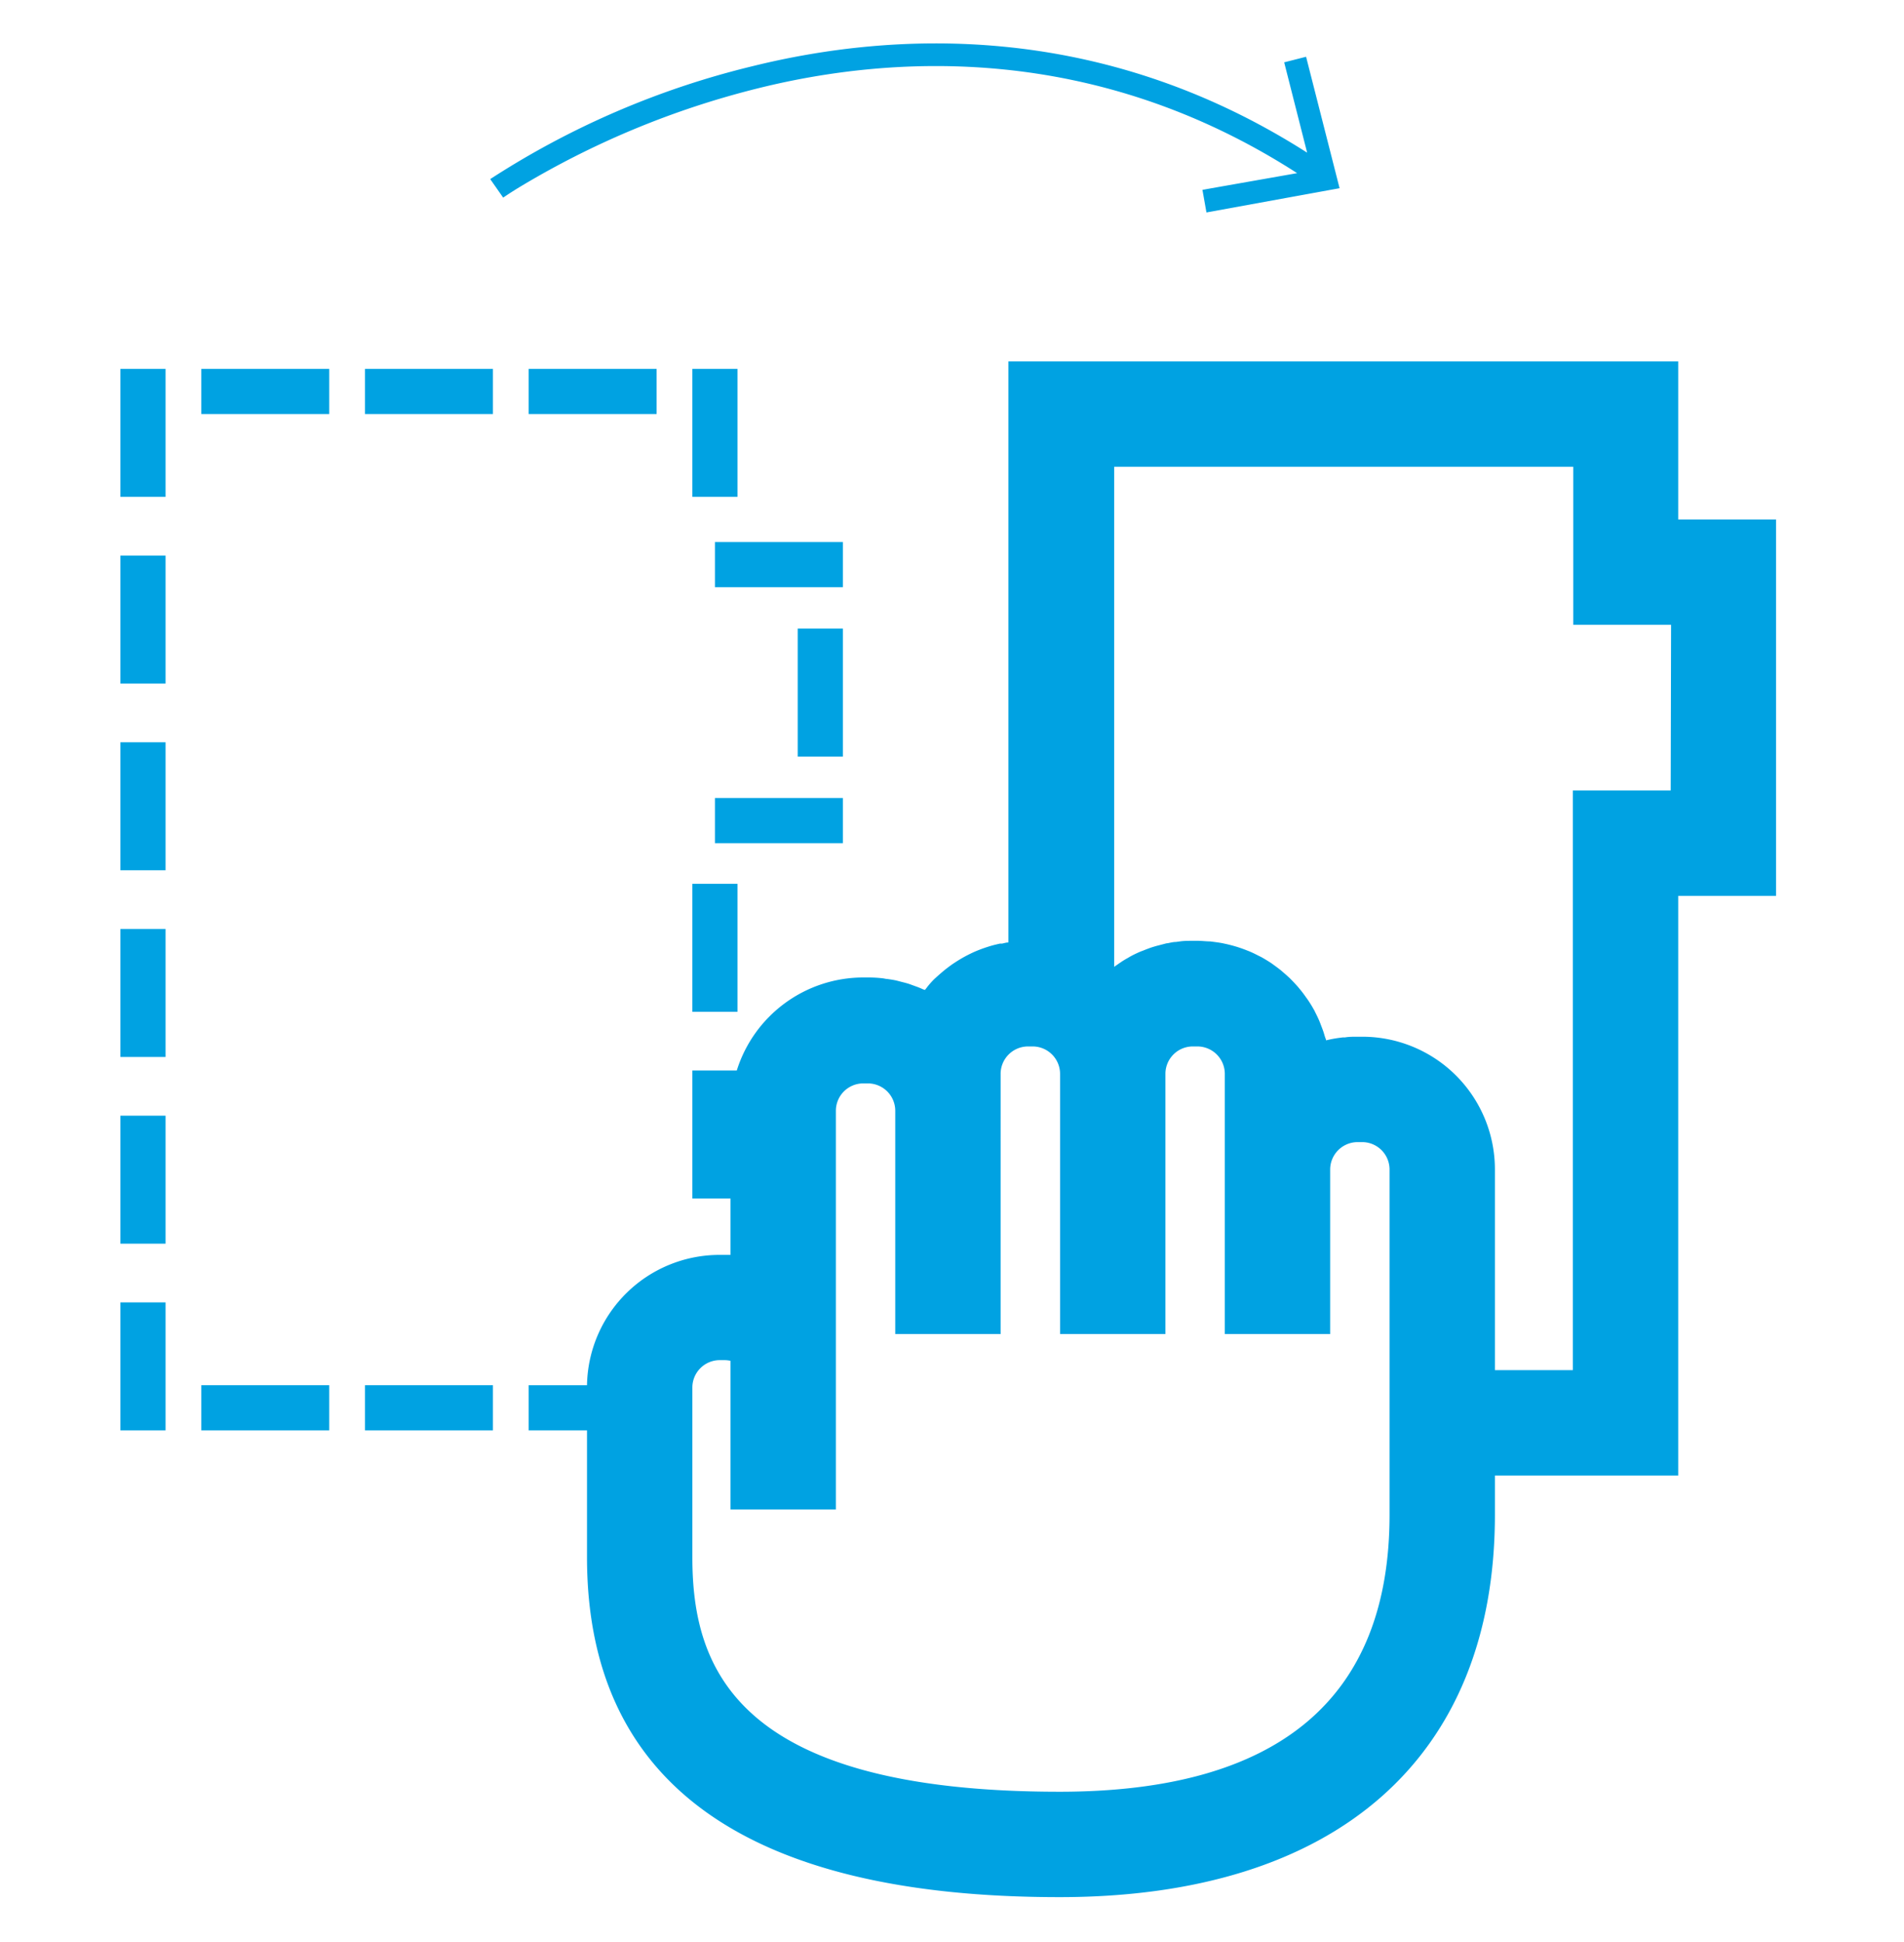 <svg id="Vrstva_1" data-name="Vrstva 1" xmlns="http://www.w3.org/2000/svg" viewBox="0 0 253 258"><defs><style>.cls-1{fill:#00a2e2;}</style></defs><title>ikona_pocitac</title><path class="cls-1" d="M223,69V48H134v77.19c-.28,0-.57.09-.84.15l-.28,0c-.5.11-1,.23-1.47.38l-.22.07q-.75.24-1.47.54h0c-.48.2-.94.43-1.4.67l-.2.11c-.44.24-.86.5-1.27.77l-.23.15c-.4.28-.79.57-1.17.88l-.18.15c-.39.33-.77.67-1.13,1h0c-.36.36-.71.75-1,1.14l-.14.18-.11.12-.29-.11c-.32-.15-.65-.28-1-.4l-.71-.26c-.35-.12-.71-.21-1.07-.3l-.69-.18c-.4-.09-.81-.15-1.23-.21-.2,0-.4-.07-.6-.09a16.83,16.83,0,0,0-1.89-.11h-.71A17.63,17.63,0,0,0,97.9,142.2H92v17h5.07v7.49c-.26,0-.51,0-.77,0h-.71A17.61,17.61,0,0,0,78,184H70.25v6H78v16.86C78,236.81,99.13,252,140.79,252c36.77,0,57.85-18.51,57.85-50.79V196H223V119h13V69ZM184.64,201.21c0,24.41-14.75,36.79-43.85,36.79C97.55,238,92,221.36,92,206.86v-22.6a3.64,3.64,0,0,1,3.59-3.59h.71a3.7,3.7,0,0,1,.77.09v19.75h14v-53a3.64,3.64,0,0,1,3.59-3.6h.71a3.64,3.64,0,0,1,3.59,3.6V177.2h14V142.59a3.65,3.65,0,0,1,3.6-3.59h.7a3.65,3.65,0,0,1,3.6,3.59V177.2h14V142.59a3.64,3.64,0,0,1,3.59-3.59h.71a3.65,3.65,0,0,1,3.59,3.59V177.2h14V155.31a3.65,3.65,0,0,1,3.59-3.6h.71a3.64,3.64,0,0,1,3.59,3.6v45.9ZM222,105H209v77H198.64V155.31a17.62,17.62,0,0,0-17.59-17.6h-.71c-.55,0-1.09,0-1.62.09l-.28,0c-.51.06-1,.13-1.51.23l-.29.06-.44.1c0-.17-.11-.33-.15-.5l-.18-.59c-.11-.33-.24-.66-.37-1-.06-.17-.13-.34-.2-.51-.18-.42-.38-.83-.59-1.23,0-.06-.06-.13-.1-.2-.25-.46-.53-.91-.82-1.34l-.28-.39c-.21-.3-.43-.6-.66-.88l-.37-.45c-.22-.25-.45-.5-.68-.74l-.42-.43c-.25-.23-.5-.46-.76-.68l-.43-.37c-.3-.24-.61-.47-.93-.7l-.33-.24c-.44-.29-.89-.56-1.35-.82l-.31-.15c-.37-.19-.74-.38-1.12-.54-.17-.08-.35-.14-.52-.21s-.65-.25-1-.36c-.19-.07-.38-.12-.58-.18s-.66-.18-1-.26l-.6-.13c-.36-.07-.73-.12-1.1-.17l-.53-.07c-.55,0-1.11-.08-1.67-.08h-.71c-.56,0-1.11,0-1.66.08l-.51.07c-.37,0-.75.1-1.11.17-.19,0-.38.08-.57.12l-1,.26-.53.16c-.38.13-.75.27-1.12.42l-.37.14a15.21,15.21,0,0,0-1.41.68l-.32.19c-.35.19-.69.4-1,.62-.16.1-.3.21-.45.31a4.15,4.15,0,0,0-.34.24V62h61V83h13Z"/><path class="cls-1" d="M172.36,23,161,25l-1.22.22.53,3L178,25h0L173.55,7.54l-2.91.74,3.05,12C146.08,2.64,118.5,4.22,100,8.79a112.62,112.62,0,0,0-34.86,15l1.72,2.46s.69-.48,1.9-1.23a115.14,115.14,0,0,1,32-13.3C118.71,7.26,145.54,5.73,172.36,23Z"/><rect class="cls-1" x="26.75" y="49" width="17" height="6"/><rect class="cls-1" x="95" y="72" width="17" height="6"/><rect class="cls-1" x="48.5" y="49" width="17" height="6"/><rect class="cls-1" x="70.25" y="49" width="17" height="6"/><rect class="cls-1" x="26.75" y="184" width="17" height="6"/><rect class="cls-1" x="48.5" y="184" width="17" height="6"/><rect class="cls-1" x="106" y="83.5" width="6" height="17"/><rect class="cls-1" x="92" y="49" width="6" height="17"/><rect class="cls-1" x="16" y="49" width="6" height="17"/><rect class="cls-1" x="16" y="73.8" width="6" height="17"/><rect class="cls-1" x="16" y="98.6" width="6" height="17"/><rect class="cls-1" x="16" y="123.4" width="6" height="17"/><rect class="cls-1" x="16" y="148.2" width="6" height="17"/><rect class="cls-1" x="16" y="173" width="6" height="17"/><rect class="cls-1" x="92" y="117.4" width="6" height="17"/><rect class="cls-1" x="95" y="106" width="17" height="6"/></svg>